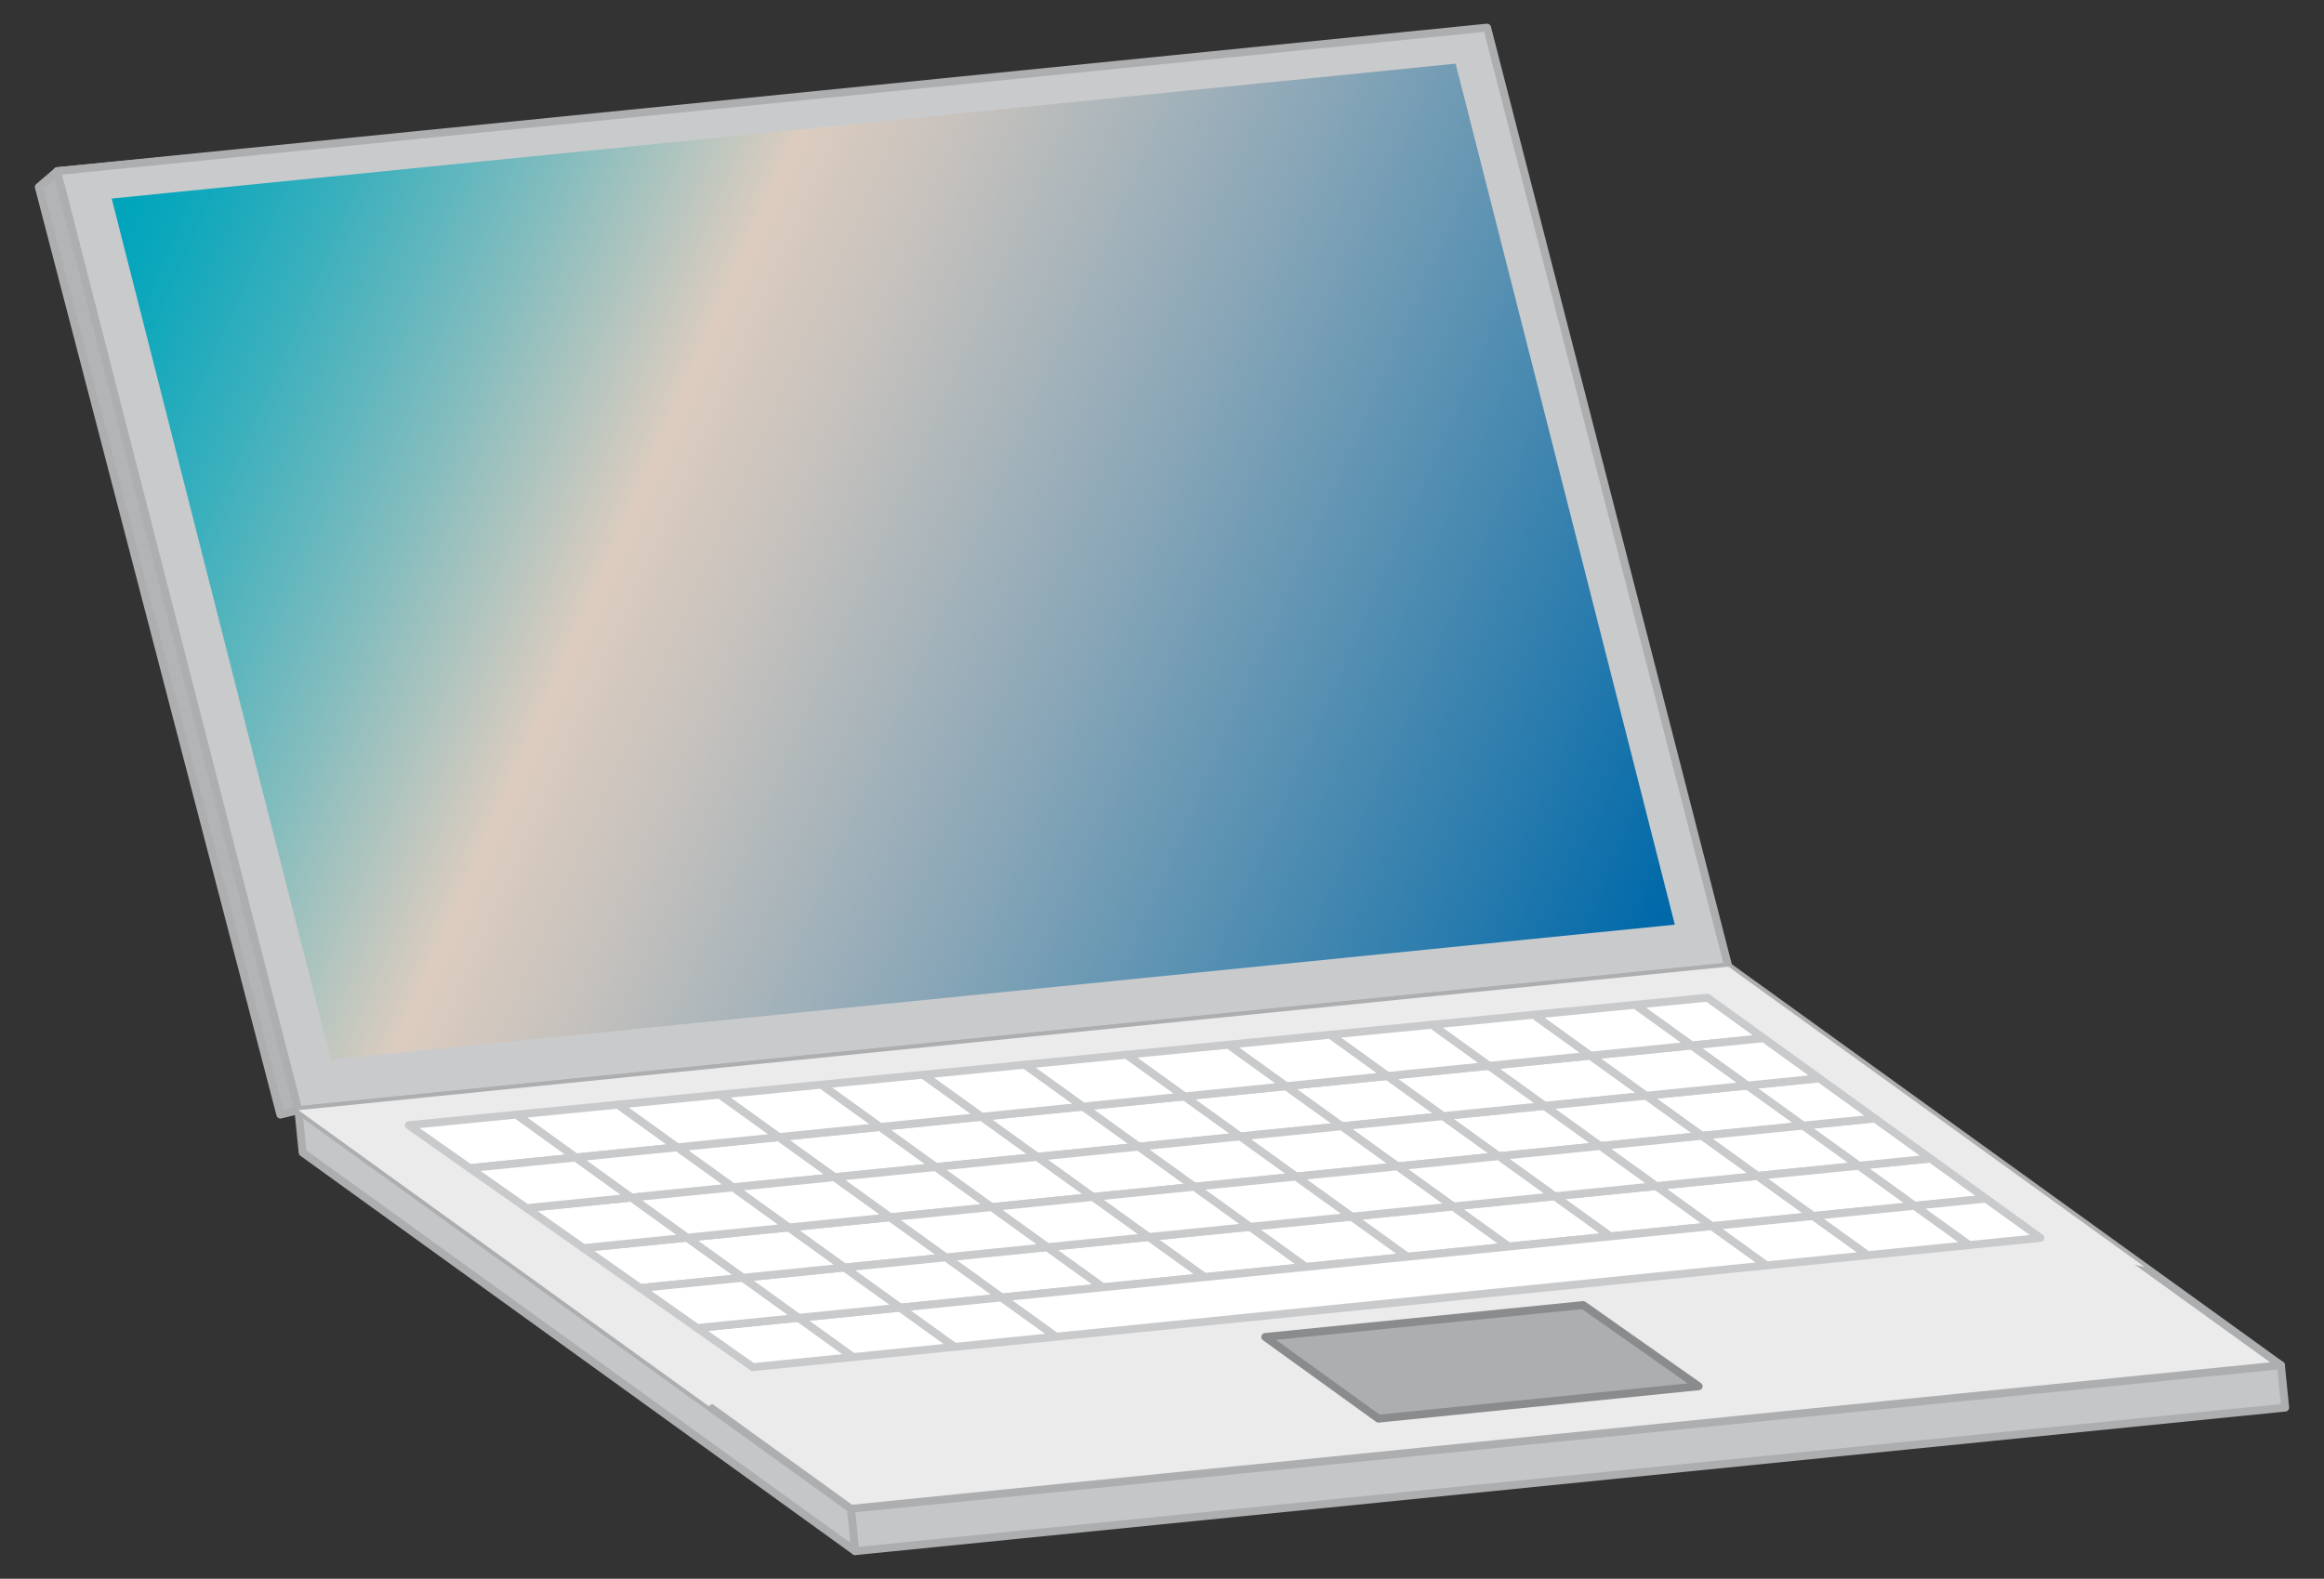<?xml version="1.0" encoding="utf-8"?>
<!-- Generator: Adobe Illustrator 27.5.0, SVG Export Plug-In . SVG Version: 6.00 Build 0)  -->
<svg version="1.1" id="Layer_1" xmlns="http://www.w3.org/2000/svg" xmlns:xlink="http://www.w3.org/1999/xlink" x="0px" y="0px"
	 viewBox="0 0 285.381 193.917" style="enable-background:new 0 0 285.381 193.917;" xml:space="preserve">
<rect x="0" y="0" width="285.381" height="193.917" fill="#333333" stroke="none"/>
<g>
	<g>
		<g>
			<polygon style="fill:#B2B4B6;" points="4.765,22.972 7.046,21.02 177.634,4.606 207.261,119.939 36.704,136.353 34.427,136.908 
							"/>
			<path style="fill:#ACAEB0;" d="M34.427,137.393c-0.217,0-0.414-0.145-0.47-0.363L4.296,23.094
				c-0.047-0.179,0.013-0.37,0.154-0.491l2.281-1.952C6.807,20.586,6.9,20.547,7,20.537L177.587,4.123
				c0.248-0.025,0.457,0.13,0.517,0.362l29.627,115.333c0.035,0.137,0.009,0.283-0.073,0.399c-0.081,0.116-0.209,0.191-0.35,0.204
				L36.75,136.836l-2.21,0.543C34.503,137.389,34.464,137.393,34.427,137.393z M5.312,23.144l29.463,113.18l1.814-0.442
				l170.061-16.372L177.268,5.128L7.245,21.488L5.312,23.144z"/>
		</g>
	</g>
	<g>
		<g>
			<polygon style="fill:#C9CACC;" points="7.013,21.023 182.612,3.393 212.237,118.727 36.636,136.357 			"/>
			<path style="fill:#ACAEB0;" d="M36.636,136.842c-0.221,0-0.414-0.148-0.471-0.364L6.542,21.144
				c-0.035-0.137-0.008-0.283,0.072-0.398c0.082-0.116,0.209-0.191,0.35-0.205L182.564,2.911c0.235-0.02,0.457,0.129,0.518,0.362
				l29.625,115.333c0.035,0.137,0.009,0.283-0.072,0.398c-0.081,0.116-0.208,0.191-0.349,0.205l-175.603,17.63
				C36.667,136.841,36.651,136.842,36.636,136.842z M7.622,21.449l29.379,114.384L211.627,118.3L182.247,3.918L7.622,21.449z"/>
		</g>
	</g>
	<g>
		<linearGradient id="SVGID_1_" gradientUnits="userSpaceOnUse" x1="14.521" y1="27.223" x2="204.641" y2="110.642">
			<stop  offset="0.002" style="stop-color:#00A5BC"/>
			<stop  offset="0.041" style="stop-color:#11A8BC"/>
			<stop  offset="0.117" style="stop-color:#3CB0BD"/>
			<stop  offset="0.223" style="stop-color:#81BCBE"/>
			<stop  offset="0.348" style="stop-color:#DCCCBF"/>
			<stop  offset="0.438" style="stop-color:#C5C1BD"/>
			<stop  offset="0.625" style="stop-color:#88A6B7"/>
			<stop  offset="0.894" style="stop-color:#287BAD"/>
			<stop  offset="1" style="stop-color:#0069A9"/>
		</linearGradient>
		<polygon style="fill:url(#SVGID_1_);" points="13.717,24.387 178.746,7.819 205.663,113.573 40.635,130.142 		"/>
	</g>
	<g>
		<g>
			<g>
				<polygon style="fill:#C4C6C8;" points="280.09,167.662 280.615,172.891 105.013,190.523 100.397,144.559 				"/>
				<path style="fill:#ACAEB0;" d="M105.013,191.008c-0.111,0-0.22-0.038-0.307-0.109c-0.1-0.081-0.163-0.199-0.176-0.327
					l-4.615-45.965c-0.015-0.147,0.038-0.293,0.145-0.396c0.105-0.104,0.262-0.149,0.399-0.134l179.692,23.104
					c0.225,0.029,0.399,0.208,0.421,0.433l0.524,5.229c0.027,0.266-0.167,0.504-0.434,0.531l-175.602,17.633
					C105.045,191.007,105.028,191.008,105.013,191.008z M100.941,145.117l4.505,44.875l174.637-17.536l-0.438-4.362L100.941,145.117
					z"/>
			</g>
		</g>
		<g>
			<g>
				<polygon style="fill:#C4C6C8;" points="36.636,136.36 100.397,144.559 105.013,190.523 37.16,141.561 				"/>
				<path style="fill:#ACAEB0;" d="M105.013,191.008c-0.1,0-0.2-0.031-0.284-0.092l-67.852-48.962
					c-0.111-0.081-0.186-0.206-0.198-0.345l-0.525-5.201c-0.016-0.147,0.037-0.293,0.144-0.396c0.106-0.104,0.26-0.151,0.399-0.134
					l63.763,8.199c0.225,0.029,0.399,0.209,0.421,0.433l4.602,45.831c0.023,0.056,0.035,0.117,0.035,0.182
					c0,0.268-0.217,0.485-0.484,0.485C105.028,191.008,105.021,191.009,105.013,191.008z M37.62,141.295l66.803,48.204l-4.47-44.509
					l-62.774-8.072L37.62,141.295z"/>
			</g>
		</g>
	</g>
	<g>
		<g>
			<polygon style="fill:#EBEBEC;" points="104.491,185.319 280.092,167.688 212.237,118.727 36.636,136.357 			"/>
			<path style="fill:#ACAEB0;" d="M104.491,185.804c-0.101,0-0.2-0.032-0.283-0.092L36.351,136.75
				c-0.162-0.118-0.236-0.324-0.184-0.519c0.053-0.195,0.219-0.336,0.42-0.357l175.603-17.631c0.116-0.01,0.235,0.02,0.332,0.09
				l67.855,48.961c0.163,0.118,0.237,0.325,0.184,0.52c-0.052,0.194-0.219,0.336-0.419,0.356l-175.6,17.631
				C104.524,185.803,104.508,185.804,104.491,185.804z M37.956,136.712l66.67,48.107l174.145-17.485l-66.669-48.105L37.956,136.712z
				"/>
		</g>
	</g>
	<g>
		<path style="fill:#EBEBEC;" d="M92.575,169.579c11.7-6.349,24.25-11.011,37.19-14.115c29.147-6.991,59.939-7.704,89.73-5.695
			c14.751,0.996,29.415,2.644,43.858,5.842l-51.116-36.884l-175.602,17.63l50.377,36.35C88.86,171.64,90.713,170.589,92.575,169.579
			z"/>
	</g>
	<g>
		<g>
			<g>
				<polygon style="fill:#ACAEB0;" points="194.404,160.296 208.589,170.272 169.271,174.251 155.363,164.216 				"/>
				<path style="fill:#898B8D;" d="M169.271,174.735c-0.102,0-0.201-0.032-0.284-0.092l-13.908-10.034
					c-0.163-0.118-0.236-0.325-0.184-0.52c0.052-0.194,0.219-0.336,0.42-0.357l39.04-3.92c0.118-0.009,0.232,0.02,0.328,0.086
					l14.185,9.976c0.165,0.117,0.24,0.324,0.189,0.52c-0.052,0.196-0.219,0.34-0.42,0.36l-39.317,3.979
					C169.304,174.734,169.287,174.735,169.271,174.735z M156.684,164.571l12.723,9.179l37.839-3.829l-12.973-9.123L156.684,164.571z
					"/>
			</g>
		</g>
	</g>
	<g>
		<g>
			<g>
				<polygon style="fill:#FFFFFF;" points="102.464,144.592 95.624,139.67 108.082,138.418 114.923,143.342 				"/>
				<path style="fill:#C9CACC;" d="M102.464,145.078c-0.101,0-0.2-0.032-0.283-0.092l-6.841-4.922
					c-0.163-0.117-0.237-0.324-0.186-0.519c0.054-0.195,0.22-0.337,0.421-0.357l12.458-1.252c0.116-0.01,0.236,0.02,0.332,0.089
					l6.841,4.924c0.164,0.118,0.238,0.324,0.186,0.519c-0.053,0.194-0.22,0.336-0.42,0.357l-12.459,1.251
					C102.497,145.077,102.48,145.078,102.464,145.078z M96.946,140.025l5.652,4.066l11.001-1.104l-5.652-4.068L96.946,140.025z"/>
			</g>
		</g>
		<g>
			<g>
				<polygon style="fill:#FFFFFF;" points="202.136,134.585 214.593,133.335 221.434,138.258 208.977,139.51 				"/>
				<path style="fill:#C9CACC;" d="M208.977,139.996c-0.101,0-0.2-0.032-0.283-0.092l-6.841-4.925
					c-0.164-0.118-0.237-0.324-0.186-0.519c0.053-0.194,0.22-0.336,0.421-0.357l12.456-1.25c0.117-0.012,0.236,0.02,0.332,0.089
					l6.841,4.923c0.164,0.117,0.237,0.324,0.186,0.519c-0.053,0.194-0.22,0.336-0.421,0.357l-12.456,1.253
					C209.009,139.995,208.993,139.996,208.977,139.996z M203.458,134.941l5.653,4.069l10.999-1.105l-5.652-4.067L203.458,134.941z"
					/>
			</g>
		</g>
		<g>
			<g>
				<polygon style="fill:#FFFFFF;" points="189.676,135.836 182.834,130.914 195.293,129.664 202.136,134.585 				"/>
				<path style="fill:#C9CACC;" d="M189.676,136.321c-0.102,0-0.201-0.032-0.283-0.091l-6.842-4.922
					c-0.164-0.118-0.237-0.325-0.186-0.519c0.053-0.195,0.22-0.337,0.421-0.357l12.458-1.25c0.116-0.01,0.236,0.019,0.332,0.089
					l6.843,4.922c0.164,0.118,0.238,0.325,0.186,0.519c-0.053,0.195-0.22,0.337-0.421,0.357l-12.46,1.25
					C189.708,136.32,189.691,136.321,189.676,136.321z M184.157,131.269l5.652,4.066l11.003-1.104l-5.654-4.066L184.157,131.269z"/>
			</g>
		</g>
		<g>
			<g>
				<polygon style="fill:#FFFFFF;" points="195.293,129.664 207.753,128.412 214.593,133.335 202.136,134.585 				"/>
				<path style="fill:#C9CACC;" d="M202.136,135.071c-0.102,0-0.201-0.032-0.283-0.092l-6.843-4.922
					c-0.164-0.117-0.238-0.324-0.186-0.519c0.053-0.195,0.22-0.337,0.42-0.357l12.461-1.251c0.116-0.012,0.235,0.02,0.331,0.089
					l6.84,4.923c0.163,0.118,0.237,0.325,0.186,0.52c-0.054,0.194-0.22,0.336-0.421,0.357l-12.457,1.251
					C202.168,135.07,202.151,135.071,202.136,135.071z M196.616,130.019l5.654,4.066l10.998-1.104l-5.65-4.067L196.616,130.019z"/>
			</g>
		</g>
		<g>
			<g>
				<polygon style="fill:#FFFFFF;" points="114.923,143.342 108.082,138.418 120.54,137.168 127.383,142.092 				"/>
				<path style="fill:#C9CACC;" d="M114.923,143.827c-0.102,0-0.201-0.032-0.283-0.091l-6.841-4.924
					c-0.164-0.118-0.238-0.325-0.185-0.52c0.053-0.194,0.22-0.336,0.42-0.357l12.459-1.25c0.118-0.01,0.235,0.019,0.331,0.089
					l6.843,4.924c0.164,0.117,0.238,0.324,0.187,0.519c-0.054,0.195-0.22,0.337-0.421,0.357l-12.46,1.25
					C114.955,143.826,114.939,143.827,114.923,143.827z M109.405,138.773l5.652,4.068l11.002-1.104l-5.654-4.068L109.405,138.773z"
					/>
			</g>
		</g>
		<g>
			<g>
				<polygon style="fill:#FFFFFF;" points="127.383,142.092 120.54,137.168 132.999,135.917 139.842,140.839 				"/>
				<path style="fill:#C9CACC;" d="M127.383,142.577c-0.101,0-0.2-0.032-0.283-0.091l-6.843-4.924
					c-0.164-0.118-0.237-0.325-0.186-0.519c0.053-0.195,0.22-0.337,0.421-0.357l12.458-1.251c0.117-0.01,0.236,0.019,0.332,0.089
					l6.843,4.923c0.164,0.118,0.237,0.325,0.186,0.519c-0.053,0.195-0.22,0.337-0.421,0.357l-12.458,1.252
					C127.415,142.576,127.399,142.577,127.383,142.577z M121.863,137.522l5.654,4.068l11.001-1.105l-5.654-4.068L121.863,137.522z"
					/>
			</g>
		</g>
		<g>
			<g>
				<polygon style="fill:#FFFFFF;" points="139.842,140.839 132.999,135.917 145.459,134.667 152.3,139.589 				"/>
				<path style="fill:#C9CACC;" d="M139.842,141.324c-0.102,0-0.201-0.032-0.283-0.091l-6.843-4.923
					c-0.164-0.118-0.238-0.324-0.187-0.519c0.054-0.195,0.22-0.337,0.421-0.357l12.46-1.25c0.119-0.011,0.236,0.02,0.332,0.089
					l6.841,4.922c0.164,0.118,0.238,0.325,0.186,0.519c-0.053,0.195-0.22,0.337-0.42,0.357l-12.459,1.251
					C139.874,141.323,139.857,141.324,139.842,141.324z M134.322,136.271l5.654,4.067l11-1.104l-5.652-4.066L134.322,136.271z"/>
			</g>
		</g>
		<g>
			<g>
				<polygon style="fill:#FFFFFF;" points="128.605,153.188 135.448,158.113 122.99,159.363 116.148,154.439 				"/>
				<path style="fill:#C9CACC;" d="M122.99,159.848c-0.102,0-0.201-0.032-0.283-0.091l-6.842-4.924
					c-0.164-0.118-0.237-0.325-0.186-0.519c0.053-0.195,0.22-0.337,0.421-0.357l12.456-1.251c0.117-0.011,0.236,0.02,0.332,0.089
					l6.843,4.925c0.164,0.118,0.237,0.324,0.186,0.519c-0.053,0.195-0.22,0.337-0.421,0.357l-12.458,1.251
					C123.022,159.847,123.006,159.848,122.99,159.848z M117.471,154.794l5.653,4.068l11.001-1.104l-5.654-4.069L117.471,154.794z"/>
			</g>
		</g>
		<g>
			<g>
				<polygon style="fill:#FFFFFF;" points="164.759,138.339 157.915,133.415 170.376,132.165 177.219,137.088 				"/>
				<path style="fill:#C9CACC;" d="M164.759,138.824c-0.102,0-0.201-0.032-0.283-0.091l-6.844-4.923
					c-0.163-0.117-0.237-0.324-0.186-0.519c0.054-0.194,0.22-0.337,0.421-0.357l12.46-1.251c0.117-0.01,0.236,0.02,0.332,0.089
					l6.843,4.923c0.164,0.117,0.238,0.324,0.186,0.519c-0.053,0.194-0.22,0.336-0.42,0.357l-12.461,1.251
					C164.791,138.823,164.774,138.824,164.759,138.824z M159.239,133.77l5.653,4.067l11.003-1.104l-5.654-4.067L159.239,133.77z"/>
			</g>
		</g>
		<g>
			<g>
				<polygon style="fill:#FFFFFF;" points="208.977,139.51 221.434,138.258 228.276,143.182 215.816,144.433 				"/>
				<path style="fill:#C9CACC;" d="M215.816,144.919c-0.101,0-0.201-0.032-0.283-0.091l-6.84-4.923
					c-0.163-0.118-0.237-0.324-0.186-0.519c0.054-0.194,0.22-0.336,0.421-0.357l12.456-1.252c0.117-0.012,0.236,0.02,0.332,0.089
					l6.843,4.924c0.164,0.117,0.238,0.324,0.186,0.519c-0.053,0.194-0.22,0.337-0.42,0.357l-12.461,1.251
					C215.849,144.917,215.832,144.919,215.816,144.919z M210.299,139.865l5.651,4.067l11.003-1.105l-5.654-4.068L210.299,139.865z"
					/>
			</g>
		</g>
		<g>
			<g>
				<polygon style="fill:#FFFFFF;" points="153.524,150.686 160.365,155.611 147.904,156.861 141.066,151.938 				"/>
				<path style="fill:#C9CACC;" d="M147.904,157.347c-0.101,0-0.2-0.032-0.283-0.092l-6.839-4.923
					c-0.164-0.118-0.237-0.324-0.185-0.519c0.053-0.195,0.22-0.337,0.421-0.357l12.458-1.253c0.116-0.01,0.236,0.02,0.332,0.089
					l6.841,4.925c0.164,0.118,0.237,0.325,0.186,0.52c-0.053,0.194-0.22,0.337-0.421,0.357l-12.46,1.251
					C147.936,157.346,147.921,157.347,147.904,157.347z M142.388,152.293l5.651,4.067l11.004-1.104l-5.653-4.069L142.388,152.293z"
					/>
			</g>
		</g>
		<g>
			<g>
				<polygon style="fill:#FFFFFF;" points="165.982,149.436 172.825,154.361 160.365,155.611 153.524,150.686 				"/>
				<path style="fill:#C9CACC;" d="M160.365,156.096c-0.102,0-0.201-0.032-0.283-0.091l-6.841-4.925
					c-0.164-0.118-0.238-0.325-0.186-0.52c0.054-0.194,0.22-0.336,0.421-0.357l12.459-1.25c0.115-0.01,0.235,0.02,0.331,0.089
					l6.843,4.925c0.164,0.118,0.238,0.324,0.186,0.519c-0.053,0.194-0.22,0.337-0.42,0.357l-12.461,1.251
					C160.398,156.095,160.381,156.096,160.365,156.096z M154.847,151.041l5.653,4.069l11.002-1.104l-5.654-4.069L154.847,151.041z"
					/>
			</g>
		</g>
		<g>
			<g>
				<polygon style="fill:#FFFFFF;" points="141.066,151.938 147.904,156.861 135.448,158.113 128.605,153.188 				"/>
				<path style="fill:#C9CACC;" d="M135.448,158.598c-0.102,0-0.201-0.032-0.283-0.091l-6.843-4.925
					c-0.164-0.118-0.238-0.324-0.186-0.519c0.053-0.195,0.22-0.337,0.42-0.357l12.461-1.249c0.117-0.012,0.235,0.019,0.331,0.089
					l6.84,4.923c0.163,0.118,0.237,0.325,0.185,0.519c-0.054,0.195-0.22,0.337-0.421,0.357l-12.457,1.251
					C135.48,158.597,135.464,158.598,135.448,158.598z M129.929,153.543l5.654,4.069l10.999-1.105l-5.651-4.067L129.929,153.543z"/>
			</g>
		</g>
		<g>
			<g>
				<polygon style="fill:#FFFFFF;" points="178.438,148.186 185.282,153.108 172.825,154.361 165.982,149.436 				"/>
				<path style="fill:#C9CACC;" d="M172.825,154.846c-0.101,0-0.2-0.032-0.283-0.091l-6.843-4.925
					c-0.164-0.118-0.238-0.325-0.185-0.519c0.053-0.195,0.22-0.337,0.421-0.357l12.456-1.25c0.117-0.011,0.236,0.02,0.332,0.089
					l6.843,4.923c0.164,0.118,0.237,0.324,0.185,0.519c-0.053,0.195-0.22,0.337-0.421,0.357l-12.456,1.252
					C172.857,154.845,172.842,154.846,172.825,154.846z M167.306,149.79l5.654,4.069l10.999-1.106l-5.654-4.067L167.306,149.79z"/>
			</g>
		</g>
		<g>
			<g>
				<polygon style="fill:#FFFFFF;" points="215.816,144.433 222.659,149.357 210.201,150.607 203.359,145.683 				"/>
				<path style="fill:#C9CACC;" d="M210.201,151.093c-0.102,0-0.201-0.032-0.283-0.092l-6.842-4.925
					c-0.164-0.118-0.237-0.324-0.186-0.519c0.053-0.194,0.22-0.337,0.421-0.357l12.456-1.249c0.117-0.01,0.236,0.02,0.332,0.089
					l6.843,4.924c0.164,0.117,0.238,0.324,0.186,0.519c-0.053,0.194-0.22,0.337-0.421,0.357l-12.458,1.25
					C210.233,151.092,210.217,151.093,210.201,151.093z M204.683,146.038l5.652,4.069l11.001-1.104l-5.654-4.068L204.683,146.038z"
					/>
			</g>
		</g>
		<g>
			<g>
				<polygon style="fill:#FFFFFF;" points="228.276,143.182 235.117,148.105 222.659,149.357 215.816,144.433 				"/>
				<path style="fill:#C9CACC;" d="M222.659,149.842c-0.102,0-0.201-0.032-0.283-0.091l-6.843-4.924
					c-0.164-0.118-0.238-0.325-0.185-0.52c0.053-0.194,0.22-0.336,0.42-0.357l12.461-1.251c0.117-0.009,0.235,0.02,0.331,0.089
					l6.841,4.923c0.164,0.117,0.238,0.324,0.187,0.519c-0.054,0.195-0.22,0.337-0.421,0.357l-12.459,1.253
					C222.691,149.841,222.676,149.842,222.659,149.842z M217.14,144.788l5.654,4.068l11-1.105l-5.652-4.067L217.14,144.788z"/>
			</g>
		</g>
		<g>
			<g>
				<polygon style="fill:#FFFFFF;" points="203.359,145.683 210.201,150.607 197.74,151.858 190.899,146.935 				"/>
				<path style="fill:#C9CACC;" d="M197.74,152.343c-0.102,0-0.2-0.031-0.283-0.091l-6.841-4.923
					c-0.164-0.117-0.238-0.324-0.185-0.519c0.053-0.195,0.22-0.337,0.42-0.357l12.461-1.253c0.115-0.013,0.235,0.02,0.331,0.089
					l6.842,4.925c0.163,0.118,0.237,0.325,0.185,0.519c-0.054,0.195-0.22,0.337-0.421,0.357l-12.46,1.25
					C197.772,152.342,197.757,152.343,197.74,152.343z M192.223,147.29l5.652,4.067l11.003-1.104l-5.652-4.069L192.223,147.29z"/>
			</g>
		</g>
		<g>
			<g>
				<polygon style="fill:#FFFFFF;" points="190.899,146.935 197.74,151.858 185.282,153.108 178.438,148.186 				"/>
				<path style="fill:#C9CACC;" d="M185.282,153.593c-0.101,0-0.201-0.032-0.283-0.091l-6.844-4.923
					c-0.163-0.118-0.237-0.325-0.186-0.519c0.054-0.195,0.22-0.337,0.421-0.357l12.46-1.25c0.119-0.011,0.236,0.02,0.332,0.089
					l6.841,4.923c0.164,0.118,0.238,0.325,0.186,0.519c-0.053,0.195-0.22,0.337-0.42,0.357l-12.459,1.25
					C185.314,153.592,185.298,153.593,185.282,153.593z M179.763,148.54l5.653,4.067l11.001-1.104l-5.652-4.067L179.763,148.54z"/>
			</g>
		</g>
		<g>
			<g>
				<polygon style="fill:#FFFFFF;" points="152.3,139.589 145.459,134.667 157.915,133.415 164.759,138.339 				"/>
				<path style="fill:#C9CACC;" d="M152.3,140.074c-0.101,0-0.2-0.032-0.283-0.092l-6.841-4.922
					c-0.164-0.117-0.238-0.324-0.186-0.519c0.053-0.195,0.22-0.337,0.42-0.357l12.457-1.251c0.115-0.01,0.236,0.02,0.331,0.089
					l6.844,4.923c0.164,0.118,0.237,0.325,0.186,0.52c-0.053,0.194-0.22,0.336-0.421,0.357l-12.458,1.25
					C152.332,140.073,152.316,140.074,152.3,140.074z M146.782,135.022l5.652,4.066l11.001-1.104l-5.654-4.067L146.782,135.022z"/>
			</g>
		</g>
		<g>
			<g>
				<polygon style="fill:#FFFFFF;" points="171.6,143.262 164.759,138.339 177.219,137.088 184.059,142.011 				"/>
				<path style="fill:#C9CACC;" d="M171.6,143.747c-0.102,0-0.201-0.032-0.283-0.091l-6.841-4.923
					c-0.164-0.118-0.238-0.325-0.186-0.519c0.053-0.194,0.22-0.336,0.42-0.357l12.461-1.251c0.117-0.01,0.235,0.02,0.331,0.089
					l6.84,4.923c0.163,0.118,0.237,0.324,0.186,0.519c-0.054,0.195-0.22,0.337-0.421,0.357l-12.458,1.251
					C171.632,143.746,171.616,143.747,171.6,143.747z M166.082,138.693l5.652,4.067l11-1.104l-5.65-4.067L166.082,138.693z"/>
			</g>
		</g>
		<g>
			<g>
				<polygon style="fill:#FFFFFF;" points="184.059,142.011 177.219,137.088 189.676,135.836 196.517,140.761 				"/>
				<path style="fill:#C9CACC;" d="M184.059,142.496c-0.102,0-0.201-0.032-0.284-0.091l-6.839-4.923
					c-0.164-0.118-0.237-0.325-0.186-0.519c0.053-0.195,0.22-0.337,0.421-0.357l12.456-1.252c0.115-0.012,0.236,0.02,0.332,0.089
					l6.841,4.925c0.164,0.118,0.237,0.324,0.186,0.519c-0.053,0.195-0.22,0.337-0.421,0.357l-12.458,1.25
					C184.09,142.495,184.074,142.496,184.059,142.496z M178.541,137.442l5.651,4.068l11.002-1.104l-5.653-4.069L178.541,137.442z"/>
			</g>
		</g>
		<g>
			<g>
				<polygon style="fill:#FFFFFF;" points="189.676,135.836 202.136,134.585 208.977,139.51 196.517,140.761 				"/>
				<path style="fill:#C9CACC;" d="M196.517,141.246c-0.102,0-0.201-0.032-0.283-0.091l-6.841-4.925
					c-0.164-0.118-0.238-0.324-0.186-0.519c0.054-0.195,0.221-0.337,0.421-0.357l12.461-1.251c0.116-0.012,0.235,0.02,0.331,0.089
					l6.841,4.925c0.164,0.118,0.238,0.325,0.186,0.519c-0.053,0.195-0.22,0.337-0.42,0.357l-12.461,1.251
					C196.549,141.245,196.532,141.246,196.517,141.246z M190.998,136.191l5.653,4.069l11.003-1.104l-5.653-4.069L190.998,136.191z"
					/>
			</g>
		</g>
		<g>
			<g>
				<polygon style="fill:#FFFFFF;" points="208.977,139.51 215.816,144.433 203.359,145.683 196.517,140.761 				"/>
				<path style="fill:#C9CACC;" d="M203.359,146.168c-0.102,0-0.2-0.032-0.283-0.092l-6.843-4.922
					c-0.164-0.117-0.238-0.324-0.186-0.519c0.053-0.195,0.22-0.337,0.42-0.357l12.461-1.25c0.115-0.01,0.235,0.02,0.331,0.089
					l6.84,4.923c0.164,0.118,0.237,0.325,0.186,0.52c-0.053,0.194-0.22,0.336-0.421,0.357l-12.456,1.249
					C203.392,146.167,203.376,146.168,203.359,146.168z M197.84,141.116l5.654,4.066l10.999-1.103l-5.65-4.067L197.84,141.116z"/>
			</g>
		</g>
		<g>
			<g>
				<polygon style="fill:#FFFFFF;" points="159.142,144.514 152.3,139.589 164.759,138.339 171.6,143.262 				"/>
				<path style="fill:#C9CACC;" d="M159.142,144.999c-0.102,0-0.201-0.032-0.283-0.092l-6.842-4.925
					c-0.164-0.118-0.237-0.324-0.186-0.519c0.053-0.194,0.22-0.336,0.421-0.357l12.458-1.251c0.117-0.01,0.236,0.02,0.332,0.089
					l6.841,4.923c0.164,0.117,0.238,0.324,0.186,0.519c-0.053,0.194-0.22,0.337-0.42,0.357l-12.459,1.252
					C159.174,144.998,159.157,144.999,159.142,144.999z M153.622,139.944l5.653,4.069l11.001-1.105l-5.652-4.067L153.622,139.944z"
					/>
			</g>
		</g>
		<g>
			<g>
				<polygon style="fill:#FFFFFF;" points="109.308,149.517 102.464,144.592 114.923,143.342 121.764,148.266 				"/>
				<path style="fill:#C9CACC;" d="M109.308,150.001c-0.102,0-0.201-0.032-0.283-0.091l-6.844-4.924
					c-0.163-0.117-0.237-0.324-0.186-0.519c0.054-0.194,0.221-0.336,0.421-0.357l12.459-1.25c0.117-0.011,0.235,0.02,0.331,0.089
					l6.841,4.924c0.164,0.118,0.238,0.324,0.187,0.519c-0.054,0.194-0.221,0.336-0.421,0.357l-12.457,1.25
					C109.34,150.001,109.323,150.001,109.308,150.001z M103.788,144.947l5.654,4.068l10.998-1.104l-5.652-4.068L103.788,144.947z"/>
			</g>
		</g>
		<g>
			<g>
				<polygon style="fill:#FFFFFF;" points="121.764,148.266 114.923,143.342 127.383,142.092 134.225,147.015 				"/>
				<path style="fill:#C9CACC;" d="M121.764,148.751c-0.101,0-0.2-0.032-0.283-0.091l-6.841-4.924
					c-0.164-0.118-0.237-0.325-0.186-0.519c0.053-0.195,0.22-0.337,0.421-0.357l12.46-1.251c0.115-0.011,0.235,0.02,0.331,0.089
					l6.842,4.923c0.164,0.117,0.237,0.324,0.186,0.519c-0.053,0.195-0.22,0.337-0.421,0.357l-12.46,1.251
					C121.796,148.75,121.78,148.751,121.764,148.751z M116.246,143.697l5.652,4.068l11.003-1.105l-5.652-4.067L116.246,143.697z"/>
			</g>
		</g>
		<g>
			<g>
				<polygon style="fill:#FFFFFF;" points="134.225,147.015 127.383,142.092 139.842,140.839 146.683,145.764 				"/>
				<path style="fill:#C9CACC;" d="M134.225,147.499c-0.102,0-0.201-0.032-0.283-0.091l-6.842-4.923
					c-0.163-0.118-0.237-0.325-0.186-0.519c0.054-0.195,0.22-0.337,0.421-0.357l12.458-1.252c0.119-0.01,0.236,0.02,0.332,0.089
					l6.841,4.925c0.164,0.118,0.238,0.325,0.186,0.519c-0.053,0.195-0.22,0.337-0.42,0.357l-12.459,1.25
					C134.257,147.499,134.24,147.499,134.225,147.499z M128.707,142.446l5.651,4.068l11.002-1.104l-5.653-4.069L128.707,142.446z"/>
			</g>
		</g>
		<g>
			<g>
				<polygon style="fill:#FFFFFF;" points="146.683,145.764 139.842,140.839 152.3,139.589 159.142,144.514 				"/>
				<path style="fill:#C9CACC;" d="M146.683,146.249c-0.102,0-0.2-0.032-0.283-0.091l-6.841-4.925
					c-0.164-0.118-0.238-0.324-0.186-0.519c0.053-0.195,0.22-0.337,0.42-0.357l12.459-1.25c0.117-0.009,0.235,0.019,0.331,0.089
					l6.842,4.925c0.163,0.118,0.237,0.325,0.186,0.519c-0.054,0.195-0.22,0.337-0.421,0.357l-12.458,1.251
					C146.715,146.249,146.699,146.249,146.683,146.249z M141.164,141.194l5.653,4.069l11.002-1.104l-5.653-4.069L141.164,141.194z"
					/>
			</g>
		</g>
		<g>
			<g>
				<polygon style="fill:#FFFFFF;" points="196.517,140.761 203.359,145.683 190.899,146.935 184.059,142.011 				"/>
				<path style="fill:#C9CACC;" d="M190.899,147.42c-0.102,0-0.201-0.032-0.283-0.091l-6.842-4.924
					c-0.163-0.118-0.237-0.324-0.186-0.519c0.054-0.195,0.22-0.337,0.421-0.357l12.458-1.25c0.119-0.011,0.236,0.019,0.332,0.089
					l6.843,4.922c0.164,0.118,0.238,0.325,0.186,0.519c-0.052,0.195-0.22,0.337-0.42,0.357l-12.461,1.252
					C190.932,147.419,190.915,147.42,190.899,147.42z M185.382,142.366l5.652,4.068l11.002-1.106l-5.654-4.067L185.382,142.366z"/>
			</g>
		</g>
		<g>
			<g>
				<polygon style="fill:#FFFFFF;" points="116.148,154.439 103.688,155.691 96.849,150.767 109.308,149.517 				"/>
				<path style="fill:#C9CACC;" d="M103.688,156.176c-0.102,0-0.201-0.032-0.283-0.091l-6.84-4.924
					c-0.164-0.118-0.237-0.324-0.186-0.519c0.053-0.194,0.221-0.336,0.421-0.357l12.458-1.251c0.116-0.011,0.236,0.02,0.332,0.089
					l6.841,4.923c0.164,0.117,0.238,0.324,0.185,0.519c-0.053,0.194-0.22,0.336-0.42,0.357l-12.46,1.251
					C103.721,156.175,103.704,156.176,103.688,156.176z M98.171,151.122l5.652,4.068l11.002-1.105l-5.652-4.067L98.171,151.122z"/>
			</g>
		</g>
		<g>
			<g>
				<polygon style="fill:#FFFFFF;" points="90.008,145.843 83.165,140.92 95.624,139.67 102.464,144.592 				"/>
				<path style="fill:#C9CACC;" d="M90.008,146.328c-0.101,0-0.2-0.031-0.283-0.091l-6.843-4.923
					c-0.164-0.117-0.238-0.324-0.186-0.519c0.053-0.195,0.219-0.337,0.42-0.357l12.459-1.249c0.115-0.012,0.236,0.02,0.332,0.089
					l6.84,4.922c0.164,0.118,0.238,0.325,0.186,0.519c-0.053,0.195-0.219,0.337-0.42,0.357l-12.457,1.251
					C90.04,146.327,90.024,146.328,90.008,146.328z M84.488,141.275l5.654,4.067l10.999-1.104l-5.652-4.066L84.488,141.275z"/>
			</g>
		</g>
		<g>
			<g>
				<polygon style="fill:#FFFFFF;" points="134.225,147.015 141.066,151.938 128.605,153.188 121.764,148.266 				"/>
				<path style="fill:#C9CACC;" d="M128.605,153.673c-0.102,0-0.201-0.032-0.283-0.091l-6.842-4.922
					c-0.163-0.118-0.237-0.325-0.186-0.519c0.054-0.195,0.22-0.337,0.421-0.357l12.46-1.251c0.119-0.011,0.236,0.02,0.332,0.089
					l6.841,4.924c0.164,0.118,0.238,0.324,0.185,0.519c-0.053,0.195-0.22,0.337-0.42,0.357l-12.461,1.249
					C128.638,153.672,128.621,153.673,128.605,153.673z M123.087,148.621l5.652,4.066l11.003-1.103l-5.652-4.068L123.087,148.621z"
					/>
			</g>
		</g>
		<g>
			<g>
				<polygon style="fill:#FFFFFF;" points="109.308,149.517 96.849,150.767 90.008,145.843 102.464,144.592 				"/>
				<path style="fill:#C9CACC;" d="M96.849,151.252c-0.102,0-0.2-0.032-0.283-0.092l-6.841-4.924
					c-0.163-0.118-0.237-0.324-0.186-0.519c0.054-0.195,0.22-0.337,0.421-0.357l12.456-1.251c0.116-0.01,0.235,0.02,0.331,0.089
					l6.844,4.924c0.164,0.118,0.237,0.325,0.186,0.52c-0.053,0.194-0.22,0.336-0.421,0.357l-12.458,1.251
					C96.882,151.251,96.865,151.252,96.849,151.252z M91.331,146.198l5.652,4.068l11.001-1.104l-5.654-4.068L91.331,146.198z"/>
			</g>
		</g>
		<g>
			<g>
				<polygon style="fill:#FFFFFF;" points="121.764,148.266 128.605,153.188 116.148,154.439 109.308,149.517 				"/>
				<path style="fill:#C9CACC;" d="M116.148,154.924c-0.102,0-0.2-0.032-0.283-0.091l-6.841-4.923
					c-0.164-0.118-0.238-0.325-0.186-0.52c0.053-0.194,0.22-0.336,0.42-0.357l12.457-1.25c0.117-0.012,0.235,0.02,0.331,0.089
					l6.842,4.922c0.164,0.117,0.237,0.324,0.185,0.519c-0.053,0.195-0.22,0.337-0.421,0.357l-12.456,1.252
					C116.181,154.923,116.165,154.924,116.148,154.924z M110.631,149.871l5.652,4.067l10.999-1.105l-5.652-4.066L110.631,149.871z"
					/>
			</g>
		</g>
		<g>
			<g>
				<polygon style="fill:#FFFFFF;" points="184.059,142.011 190.899,146.935 178.438,148.186 171.6,143.262 				"/>
				<path style="fill:#C9CACC;" d="M178.438,148.67c-0.101,0-0.2-0.032-0.283-0.091l-6.839-4.924
					c-0.164-0.118-0.237-0.325-0.186-0.519c0.053-0.195,0.22-0.337,0.421-0.357l12.458-1.25c0.115-0.01,0.236,0.02,0.332,0.089
					l6.841,4.924c0.164,0.118,0.237,0.324,0.186,0.519c-0.053,0.195-0.22,0.337-0.421,0.357l-12.46,1.251
					C178.471,148.669,178.455,148.67,178.438,148.67z M172.922,143.616l5.651,4.068l11.003-1.104l-5.652-4.068L172.922,143.616z"/>
			</g>
		</g>
		<g>
			<g>
				<polygon style="fill:#FFFFFF;" points="146.683,145.764 153.524,150.686 141.066,151.938 134.225,147.015 				"/>
				<path style="fill:#C9CACC;" d="M141.066,152.423c-0.102,0-0.201-0.032-0.283-0.091l-6.841-4.924
					c-0.164-0.118-0.238-0.324-0.186-0.519c0.053-0.195,0.22-0.337,0.42-0.357l12.459-1.25c0.117-0.012,0.235,0.02,0.331,0.089
					l6.842,4.922c0.163,0.118,0.237,0.325,0.186,0.519c-0.054,0.195-0.22,0.337-0.421,0.357l-12.458,1.252
					C141.098,152.422,141.082,152.423,141.066,152.423z M135.548,147.37l5.652,4.068l11-1.105l-5.652-4.067L135.548,147.37z"/>
			</g>
		</g>
		<g>
			<g>
				<polygon style="fill:#FFFFFF;" points="171.6,143.262 178.438,148.186 165.982,149.436 159.142,144.514 				"/>
				<path style="fill:#C9CACC;" d="M165.982,149.921c-0.102,0-0.201-0.032-0.283-0.091l-6.841-4.922
					c-0.164-0.117-0.238-0.324-0.186-0.519c0.054-0.194,0.221-0.336,0.421-0.357l12.459-1.253c0.115-0.01,0.235,0.02,0.331,0.089
					l6.84,4.924c0.163,0.118,0.237,0.324,0.185,0.519c-0.054,0.195-0.22,0.337-0.421,0.357l-12.457,1.251
					C166.015,149.92,165.998,149.921,165.982,149.921z M160.465,144.868l5.652,4.066l10.999-1.104l-5.651-4.068L160.465,144.868z"/>
			</g>
		</g>
		<g>
			<g>
				<polygon style="fill:#FFFFFF;" points="159.142,144.514 165.982,149.436 153.524,150.686 146.683,145.764 				"/>
				<path style="fill:#C9CACC;" d="M153.524,151.171c-0.102,0-0.201-0.032-0.283-0.091l-6.842-4.922
					c-0.164-0.117-0.237-0.324-0.186-0.519c0.053-0.195,0.22-0.337,0.421-0.357l12.458-1.251c0.116-0.011,0.236,0.02,0.332,0.089
					l6.841,4.922c0.164,0.117,0.237,0.324,0.186,0.519c-0.053,0.194-0.22,0.337-0.421,0.357l-12.458,1.25
					C153.557,151.17,153.54,151.171,153.524,151.171z M148.006,146.119l5.652,4.066l11.001-1.104l-5.652-4.066L148.006,146.119z"/>
			</g>
		</g>
		<g>
			<g>
				<polygon style="fill:#FFFFFF;" points="177.219,137.088 170.376,132.165 182.834,130.914 189.676,135.836 				"/>
				<path style="fill:#C9CACC;" d="M177.219,137.573c-0.102,0-0.201-0.032-0.283-0.091l-6.843-4.923
					c-0.164-0.118-0.238-0.325-0.186-0.519c0.053-0.195,0.22-0.337,0.42-0.358l12.459-1.251c0.116-0.009,0.235,0.02,0.331,0.089
					l6.842,4.922c0.163,0.118,0.237,0.324,0.186,0.519c-0.054,0.195-0.22,0.337-0.421,0.357l-12.456,1.252
					C177.251,137.572,177.235,137.573,177.219,137.573z M171.699,132.52l5.654,4.067l10.999-1.105l-5.652-4.066L171.699,132.52z"/>
			</g>
		</g>
		<g>
			<g>
				<polygon style="fill:#FFFFFF;" points="222.659,149.357 229.354,154.175 216.896,155.427 210.201,150.607 				"/>
				<path style="fill:#C9CACC;" d="M216.896,155.912c-0.102,0-0.201-0.032-0.283-0.091l-6.695-4.82
					c-0.164-0.118-0.238-0.324-0.187-0.519c0.054-0.194,0.22-0.337,0.421-0.357l12.459-1.251c0.117-0.011,0.235,0.02,0.331,0.089
					l6.695,4.817c0.164,0.118,0.237,0.325,0.186,0.52c-0.053,0.194-0.22,0.336-0.421,0.357l-12.458,1.253
					C216.929,155.911,216.912,155.912,216.896,155.912z M211.523,150.962l5.507,3.964l11.001-1.105l-5.507-3.962L211.523,150.962z"
					/>
			</g>
		</g>
		<g>
			<g>
				<polygon style="fill:#FFFFFF;" points="228.276,143.182 237.05,142.3 243.876,147.226 235.117,148.105 				"/>
				<path style="fill:#C9CACC;" d="M235.117,148.59c-0.101,0-0.2-0.032-0.283-0.091l-6.841-4.923
					c-0.164-0.118-0.237-0.325-0.186-0.519c0.053-0.195,0.22-0.337,0.421-0.357l8.773-0.882c0.115-0.012,0.235,0.02,0.332,0.09
					l6.826,4.926c0.163,0.118,0.237,0.324,0.184,0.519c-0.052,0.194-0.219,0.336-0.419,0.356l-8.759,0.879
					C235.149,148.589,235.134,148.59,235.117,148.59z M229.6,143.536l5.652,4.068l7.304-0.733l-5.64-4.07L229.6,143.536z"/>
			</g>
		</g>
		<g>
			<g>
				<polygon style="fill:#FFFFFF;" points="221.434,138.258 230.224,137.376 237.05,142.3 228.276,143.182 				"/>
				<path style="fill:#C9CACC;" d="M228.276,143.667c-0.102,0-0.201-0.032-0.283-0.091l-6.843-4.924
					c-0.164-0.118-0.238-0.325-0.185-0.519c0.053-0.195,0.22-0.337,0.42-0.357l8.791-0.882c0.114-0.011,0.236,0.02,0.332,0.089
					l6.826,4.924c0.163,0.117,0.237,0.324,0.184,0.519c-0.052,0.194-0.219,0.336-0.419,0.356l-8.774,0.882
					C228.309,143.666,228.293,143.667,228.276,143.667z M222.757,138.613l5.654,4.068l7.318-0.735l-5.64-4.068L222.757,138.613z"/>
			</g>
		</g>
		<g>
			<g>
				<polygon style="fill:#FFFFFF;" points="235.117,148.105 241.814,152.926 229.354,154.175 222.659,149.357 				"/>
				<path style="fill:#C9CACC;" d="M229.354,154.66c-0.102,0-0.201-0.032-0.283-0.091l-6.695-4.818
					c-0.164-0.118-0.237-0.325-0.186-0.519c0.053-0.195,0.22-0.337,0.421-0.357l12.458-1.252c0.116-0.01,0.236,0.019,0.331,0.089
					l6.697,4.821c0.164,0.118,0.238,0.324,0.186,0.519c-0.054,0.194-0.221,0.336-0.421,0.357l-12.461,1.249
					C229.387,154.659,229.37,154.66,229.354,154.66z M223.982,149.711l5.507,3.962l11.002-1.103l-5.508-3.965L223.982,149.711z"/>
			</g>
		</g>
		<g>
			<g>
				<polygon style="fill:#FFFFFF;" points="243.876,147.226 250.558,152.047 241.814,152.926 235.117,148.105 				"/>
				<path style="fill:#C9CACC;" d="M241.814,153.411c-0.101,0-0.2-0.032-0.283-0.091l-6.697-4.821
					c-0.163-0.118-0.237-0.324-0.186-0.519c0.054-0.195,0.22-0.337,0.421-0.357l8.759-0.879c0.116-0.011,0.235,0.02,0.332,0.09
					l6.682,4.821c0.163,0.118,0.237,0.325,0.185,0.519c-0.053,0.195-0.219,0.336-0.42,0.357l-8.743,0.878
					C241.847,153.41,241.831,153.411,241.814,153.411z M236.441,148.46l5.508,3.965l7.288-0.731l-5.496-3.966L236.441,148.46z"/>
			</g>
		</g>
		<g>
			<g>
				<polygon style="fill:#FFFFFF;" points="116.148,154.439 122.99,159.363 110.531,160.615 103.688,155.691 				"/>
				<path style="fill:#C9CACC;" d="M110.531,161.1c-0.102,0-0.201-0.032-0.283-0.091l-6.843-4.924
					c-0.164-0.118-0.238-0.325-0.186-0.52c0.053-0.194,0.219-0.337,0.42-0.357l12.461-1.251c0.115-0.011,0.235,0.02,0.331,0.089
					l6.842,4.924c0.163,0.118,0.237,0.324,0.186,0.519c-0.054,0.195-0.22,0.337-0.421,0.357l-12.458,1.251
					C110.563,161.099,110.548,161.1,110.531,161.1z M105.012,156.045l5.654,4.068l11-1.105l-5.652-4.068L105.012,156.045z"/>
			</g>
		</g>
		<g>
			<g>
				<polygon style="fill:#FFFFFF;" points="104.769,166.685 92.444,167.922 85.61,163.116 98.071,161.865 				"/>
				<path style="fill:#C9CACC;" d="M92.444,168.407c-0.1,0-0.197-0.031-0.279-0.088l-6.834-4.806
					c-0.164-0.117-0.24-0.324-0.189-0.52s0.219-0.339,0.421-0.359l12.46-1.252c0.117-0.009,0.236,0.02,0.332,0.089l6.697,4.82
					c0.164,0.118,0.237,0.324,0.186,0.519c-0.053,0.195-0.221,0.337-0.421,0.357l-12.323,1.237
					C92.477,168.406,92.46,168.407,92.444,168.407z M86.955,163.469l5.621,3.952l10.868-1.091l-5.508-3.964L86.955,163.469z"/>
			</g>
		</g>
		<g>
			<g>
				<polygon style="fill:#FFFFFF;" points="91.231,156.942 78.63,158.206 71.647,153.297 84.389,152.018 				"/>
				<path style="fill:#C9CACC;" d="M78.63,158.691c-0.1,0-0.197-0.031-0.279-0.088l-6.98-4.909c-0.166-0.117-0.243-0.324-0.191-0.52
					c0.052-0.196,0.219-0.339,0.421-0.359l12.741-1.279c0.115-0.012,0.235,0.019,0.331,0.089l6.843,4.924
					c0.164,0.118,0.238,0.325,0.185,0.519c-0.053,0.195-0.219,0.337-0.42,0.357l-12.603,1.264
					C78.661,158.689,78.646,158.691,78.63,158.691z M72.992,153.649l5.769,4.056l11.147-1.118l-5.653-4.068L72.992,153.649z"/>
			</g>
		</g>
		<g>
			<g>
				<polygon style="fill:#FFFFFF;" points="98.071,161.865 85.61,163.116 78.63,158.206 91.231,156.942 				"/>
				<path style="fill:#C9CACC;" d="M85.61,163.601c-0.1,0-0.197-0.031-0.279-0.088l-6.98-4.911c-0.166-0.117-0.242-0.324-0.189-0.52
					c0.051-0.196,0.219-0.339,0.42-0.359l12.603-1.264c0.116-0.01,0.235,0.02,0.331,0.089l6.84,4.923
					c0.164,0.118,0.237,0.325,0.186,0.519c-0.053,0.195-0.22,0.337-0.421,0.357l-12.46,1.251
					C85.644,163.6,85.627,163.601,85.61,163.601z M79.974,158.559l5.768,4.057l11.007-1.105l-5.652-4.067L79.974,158.559z"/>
			</g>
		</g>
		<g>
			<g>
				<polygon style="fill:#FFFFFF;" points="77.548,147.095 84.389,152.018 71.647,153.297 64.667,148.387 				"/>
				<path style="fill:#C9CACC;" d="M71.647,153.782c-0.1,0-0.196-0.031-0.279-0.088l-6.98-4.91c-0.166-0.117-0.242-0.324-0.189-0.52
					c0.051-0.196,0.219-0.339,0.42-0.359l12.881-1.292c0.117-0.012,0.236,0.02,0.332,0.089l6.841,4.923
					c0.164,0.118,0.237,0.324,0.186,0.519c-0.053,0.195-0.22,0.337-0.421,0.357l-12.74,1.279
					C71.681,153.781,71.664,153.782,71.647,153.782z M66.011,148.74l5.77,4.057l11.285-1.133l-5.652-4.067L66.011,148.74z"/>
			</g>
		</g>
		<g>
			<g>
				<polygon style="fill:#FFFFFF;" points="110.531,160.615 117.227,165.433 104.769,166.685 98.071,161.865 				"/>
				<path style="fill:#C9CACC;" d="M104.769,167.169c-0.102,0-0.201-0.032-0.283-0.091l-6.697-4.82
					c-0.164-0.118-0.238-0.324-0.186-0.519c0.053-0.194,0.219-0.336,0.42-0.357l12.461-1.25c0.114-0.009,0.235,0.02,0.331,0.089
					l6.695,4.818c0.164,0.118,0.238,0.325,0.185,0.519c-0.053,0.195-0.22,0.337-0.42,0.357l-12.459,1.251
					C104.8,167.169,104.784,167.169,104.769,167.169z M99.395,162.22l5.509,3.964l11-1.105l-5.507-3.963L99.395,162.22z"/>
			</g>
		</g>
		<g>
			<g>
				<polygon style="fill:#FFFFFF;" points="214.593,133.335 223.4,132.45 230.224,137.376 221.434,138.258 				"/>
				<path style="fill:#C9CACC;" d="M221.434,138.743c-0.102,0-0.201-0.032-0.283-0.091l-6.842-4.923
					c-0.163-0.118-0.237-0.325-0.186-0.52c0.054-0.194,0.22-0.336,0.421-0.357l8.808-0.885c0.115-0.012,0.236,0.02,0.333,0.089
					l6.823,4.926c0.163,0.118,0.237,0.325,0.185,0.52c-0.053,0.194-0.219,0.336-0.42,0.356l-8.791,0.882
					C221.466,138.742,221.449,138.743,221.434,138.743z M215.916,133.69l5.652,4.067l7.335-0.735l-5.638-4.07L215.916,133.69z"/>
			</g>
		</g>
		<g>
			<g>
				<polygon style="fill:#FFFFFF;" points="122.99,159.363 129.686,164.182 117.227,165.433 110.531,160.615 				"/>
				<path style="fill:#C9CACC;" d="M117.227,165.919c-0.102,0-0.201-0.032-0.283-0.092l-6.695-4.818
					c-0.164-0.118-0.237-0.325-0.186-0.519c0.053-0.195,0.22-0.337,0.421-0.357l12.458-1.251c0.117-0.012,0.236,0.02,0.332,0.089
					l6.696,4.819c0.164,0.117,0.238,0.324,0.187,0.519c-0.054,0.194-0.22,0.337-0.421,0.357l-12.46,1.251
					C117.259,165.917,117.243,165.919,117.227,165.919z M111.854,160.969l5.507,3.963l11.002-1.105l-5.508-3.963L111.854,160.969z"
					/>
			</g>
		</g>
		<g>
			<g>
				<polygon style="fill:#FFFFFF;" points="135.448,158.113 147.904,156.861 160.365,155.611 172.825,154.361 185.282,153.108 
					197.74,151.858 210.201,150.607 216.896,155.427 204.439,156.678 191.979,157.929 179.519,159.179 167.063,160.43 
					154.604,161.68 142.145,162.932 129.686,164.182 122.99,159.363 				"/>
				<path style="fill:#C9CACC;" d="M129.686,164.667c-0.1,0-0.2-0.032-0.283-0.091l-6.696-4.819
					c-0.164-0.118-0.238-0.325-0.187-0.519c0.054-0.195,0.22-0.337,0.421-0.357l87.211-8.755c0.118-0.011,0.236,0.02,0.332,0.089
					l6.695,4.82c0.163,0.118,0.237,0.325,0.186,0.519c-0.054,0.195-0.22,0.337-0.421,0.357l-87.209,8.754
					C129.719,164.666,129.703,164.667,129.686,164.667z M124.313,159.718l5.508,3.963l85.752-8.608l-5.507-3.964L124.313,159.718z"
					/>
			</g>
		</g>
		<g>
			<g>
				<polygon style="fill:#FFFFFF;" points="70.706,142.171 63.394,136.908 75.888,135.683 83.165,140.92 				"/>
				<path style="fill:#C9CACC;" d="M70.706,142.656c-0.102,0-0.201-0.032-0.283-0.091l-7.313-5.263
					c-0.164-0.118-0.238-0.325-0.185-0.52c0.052-0.195,0.22-0.337,0.421-0.356l12.494-1.226c0.116-0.01,0.234,0.02,0.33,0.089
					l7.277,5.237c0.164,0.118,0.238,0.324,0.186,0.519c-0.053,0.195-0.22,0.337-0.42,0.357l-12.459,1.251
					C70.739,142.655,70.723,142.656,70.706,142.656z M64.72,137.266l6.121,4.405l11-1.105l-6.088-4.382L64.72,137.266z"/>
			</g>
		</g>
		<g>
			<g>
				<polygon style="fill:#FFFFFF;" points="95.624,139.67 88.378,134.456 100.871,133.229 108.082,138.418 				"/>
				<path style="fill:#C9CACC;" d="M95.624,140.155c-0.102,0-0.201-0.032-0.284-0.091l-7.245-5.214
					c-0.163-0.118-0.237-0.325-0.184-0.52c0.052-0.195,0.219-0.336,0.42-0.356l12.492-1.227c0.115-0.01,0.235,0.02,0.331,0.089
					l7.211,5.189c0.164,0.118,0.237,0.325,0.186,0.52c-0.053,0.194-0.22,0.336-0.421,0.357l-12.459,1.252
					C95.655,140.155,95.64,140.155,95.624,140.155z M89.704,134.813l6.054,4.356l11.001-1.105l-6.021-4.335L89.704,134.813z"/>
			</g>
		</g>
		<g>
			<g>
				<polygon style="fill:#FFFFFF;" points="57.686,143.479 50.187,138.206 63.394,136.908 70.706,142.171 				"/>
				<path style="fill:#C9CACC;" d="M57.686,143.964c-0.1,0-0.197-0.031-0.28-0.088l-7.498-5.273
					c-0.166-0.117-0.242-0.325-0.189-0.52c0.051-0.196,0.22-0.339,0.422-0.359l13.207-1.298c0.115-0.01,0.234,0.019,0.33,0.089
					l7.313,5.263c0.164,0.117,0.238,0.324,0.186,0.519c-0.053,0.194-0.219,0.336-0.42,0.357l-13.021,1.308
					C57.718,143.963,57.701,143.964,57.686,143.964z M51.534,138.561l6.283,4.418l11.566-1.163l-6.125-4.408L51.534,138.561z"/>
			</g>
		</g>
		<g>
			<g>
				<polygon style="fill:#FFFFFF;" points="83.165,140.92 75.888,135.683 88.378,134.456 95.624,139.67 				"/>
				<path style="fill:#C9CACC;" d="M83.165,141.405c-0.102,0-0.201-0.032-0.283-0.091l-7.277-5.237
					c-0.164-0.118-0.237-0.325-0.185-0.52c0.052-0.195,0.22-0.337,0.421-0.357l12.49-1.226c0.115-0.01,0.235,0.02,0.33,0.089
					l7.246,5.215c0.163,0.118,0.237,0.325,0.186,0.519c-0.054,0.195-0.221,0.337-0.422,0.357l-12.457,1.249
					C83.197,141.404,83.181,141.405,83.165,141.405z M77.214,136.04l6.086,4.379l11-1.103l-6.056-4.359L77.214,136.04z"/>
			</g>
		</g>
		<g>
			<g>
				<polygon style="fill:#FFFFFF;" points="77.548,147.095 64.667,148.387 57.686,143.479 70.706,142.171 				"/>
				<path style="fill:#C9CACC;" d="M64.667,148.872c-0.1,0-0.197-0.031-0.279-0.088l-6.981-4.908
					c-0.166-0.117-0.242-0.324-0.191-0.52c0.052-0.196,0.219-0.339,0.422-0.36l13.02-1.308c0.117-0.011,0.235,0.02,0.331,0.089
					l6.842,4.924c0.164,0.118,0.237,0.324,0.186,0.519c-0.053,0.195-0.22,0.337-0.421,0.357l-12.881,1.292
					C64.698,148.871,64.683,148.872,64.667,148.872z M59.029,143.832l5.769,4.055l11.426-1.146l-5.652-4.068L59.029,143.832z"/>
			</g>
		</g>
		<g>
			<g>
				<polygon style="fill:#FFFFFF;" points="110.531,160.615 98.071,161.865 91.231,156.942 103.688,155.691 				"/>
				<path style="fill:#C9CACC;" d="M98.071,162.35c-0.102,0-0.201-0.032-0.283-0.092l-6.84-4.923
					c-0.164-0.118-0.237-0.324-0.186-0.519c0.053-0.195,0.22-0.337,0.421-0.357l12.456-1.252c0.117-0.012,0.236,0.02,0.332,0.089
					l6.843,4.924c0.164,0.117,0.238,0.324,0.186,0.519c-0.053,0.194-0.22,0.336-0.42,0.357l-12.461,1.251
					C98.103,162.349,98.087,162.35,98.071,162.35z M92.554,157.297l5.652,4.067l11.002-1.104l-5.654-4.068L92.554,157.297z"/>
			</g>
		</g>
		<g>
			<g>
				<polygon style="fill:#FFFFFF;" points="103.688,155.691 91.231,156.942 84.389,152.018 96.849,150.767 				"/>
				<path style="fill:#C9CACC;" d="M91.231,157.427c-0.102,0-0.201-0.032-0.283-0.091l-6.843-4.924
					c-0.164-0.117-0.237-0.324-0.186-0.519c0.053-0.195,0.22-0.337,0.421-0.357l12.46-1.252c0.116-0.011,0.235,0.02,0.331,0.089
					l6.84,4.924c0.164,0.118,0.238,0.325,0.185,0.519c-0.053,0.194-0.22,0.337-0.42,0.357l-12.457,1.251
					C91.265,157.426,91.248,157.427,91.231,157.427z M85.712,152.373l5.654,4.068l11-1.105l-5.652-4.068L85.712,152.373z"/>
			</g>
		</g>
		<g>
			<g>
				<polygon style="fill:#FFFFFF;" points="83.165,140.92 90.008,145.843 77.548,147.095 70.706,142.171 				"/>
				<path style="fill:#C9CACC;" d="M77.548,147.58c-0.102,0-0.201-0.032-0.283-0.091l-6.842-4.924
					c-0.164-0.118-0.237-0.325-0.186-0.519c0.053-0.195,0.221-0.337,0.421-0.357l12.458-1.251c0.117-0.011,0.236,0.02,0.332,0.089
					l6.843,4.923c0.164,0.118,0.237,0.325,0.186,0.519c-0.053,0.195-0.22,0.337-0.421,0.357l-12.46,1.252
					C77.579,147.579,77.563,147.58,77.548,147.58z M72.03,142.526l5.652,4.068l11.002-1.105l-5.654-4.068L72.03,142.526z"/>
			</g>
		</g>
		<g>
			<g>
				<polygon style="fill:#FFFFFF;" points="96.849,150.767 84.389,152.018 77.548,147.095 90.008,145.843 				"/>
				<path style="fill:#C9CACC;" d="M84.389,152.503c-0.101,0-0.2-0.032-0.283-0.091l-6.841-4.923
					c-0.164-0.118-0.238-0.324-0.186-0.519c0.053-0.195,0.219-0.337,0.42-0.357l12.461-1.252c0.117-0.011,0.235,0.02,0.331,0.089
					l6.841,4.924c0.164,0.118,0.238,0.325,0.185,0.519c-0.053,0.195-0.219,0.337-0.42,0.357l-12.461,1.251
					C84.421,152.502,84.405,152.503,84.389,152.503z M78.871,147.449l5.652,4.068l11.003-1.105l-5.652-4.068L78.871,147.449z"/>
			</g>
		</g>
		<g>
			<g>
				<polygon style="fill:#FFFFFF;" points="108.082,138.418 100.871,133.229 113.363,132.003 120.54,137.168 				"/>
				<path style="fill:#C9CACC;" d="M108.082,138.903c-0.102,0-0.201-0.032-0.283-0.091l-7.211-5.189
					c-0.164-0.118-0.237-0.325-0.185-0.52c0.052-0.195,0.22-0.337,0.42-0.356l12.493-1.226c0.118-0.01,0.234,0.02,0.33,0.089
					l7.177,5.165c0.164,0.117,0.238,0.324,0.186,0.519c-0.053,0.194-0.22,0.336-0.42,0.357l-12.459,1.25
					C108.114,138.902,108.098,138.903,108.082,138.903z M102.197,133.586l6.018,4.331l11.001-1.104l-5.987-4.309L102.197,133.586z"
					/>
			</g>
		</g>
		<g>
			<g>
				<polygon style="fill:#FFFFFF;" points="195.293,129.664 188.319,124.642 200.81,123.416 207.753,128.412 				"/>
				<path style="fill:#C9CACC;" d="M195.293,130.148c-0.102,0-0.201-0.032-0.283-0.091l-6.974-5.022
					c-0.164-0.118-0.238-0.325-0.186-0.52c0.053-0.195,0.22-0.337,0.421-0.356l12.491-1.226c0.114-0.012,0.234,0.02,0.33,0.089
					l6.943,4.996c0.164,0.118,0.238,0.325,0.186,0.519c-0.053,0.195-0.22,0.337-0.42,0.357l-12.461,1.251
					C195.325,130.148,195.309,130.148,195.293,130.148z M189.645,124.999l5.781,4.164l11.003-1.105l-5.755-4.141L189.645,124.999z"
					/>
			</g>
		</g>
		<g>
			<g>
				<polygon style="fill:#FFFFFF;" points="182.834,130.914 175.826,125.869 188.319,124.642 195.293,129.664 				"/>
				<path style="fill:#C9CACC;" d="M182.834,131.399c-0.102,0-0.2-0.032-0.283-0.091l-7.008-5.045
					c-0.164-0.118-0.237-0.325-0.185-0.52c0.052-0.195,0.22-0.336,0.421-0.356l12.492-1.227c0.116-0.012,0.235,0.02,0.331,0.089
					l6.974,5.021c0.164,0.118,0.237,0.324,0.186,0.519c-0.053,0.195-0.22,0.337-0.421,0.357l-12.458,1.251
					C182.866,131.398,182.851,131.399,182.834,131.399z M177.152,126.226l5.816,4.187l11.002-1.105l-5.786-4.166L177.152,126.226z"
					/>
			</g>
		</g>
		<g>
			<g>
				<polygon style="fill:#FFFFFF;" points="170.376,132.165 163.334,127.096 175.826,125.869 182.834,130.914 				"/>
				<path style="fill:#C9CACC;" d="M170.376,132.65c-0.102,0-0.201-0.032-0.283-0.091l-7.042-5.07
					c-0.164-0.118-0.238-0.325-0.185-0.52c0.052-0.195,0.22-0.337,0.42-0.357l12.493-1.227c0.116-0.012,0.234,0.02,0.33,0.089
					l7.008,5.045c0.164,0.118,0.238,0.324,0.186,0.519c-0.053,0.195-0.22,0.337-0.42,0.357l-12.459,1.251
					C170.408,132.649,170.392,132.65,170.376,132.65z M164.66,127.453l5.851,4.211l11.001-1.105l-5.82-4.189L164.66,127.453z"/>
			</g>
		</g>
		<g>
			<g>
				<polygon style="fill:#FFFFFF;" points="200.81,123.416 209.674,122.546 216.574,127.525 207.753,128.412 				"/>
				<path style="fill:#C9CACC;" d="M207.753,128.898c-0.102,0-0.201-0.032-0.283-0.092l-6.943-4.996
					c-0.164-0.118-0.237-0.325-0.185-0.52c0.052-0.195,0.22-0.337,0.421-0.357l8.864-0.871c0.115-0.012,0.234,0.02,0.331,0.09
					l6.9,4.979c0.163,0.118,0.236,0.325,0.184,0.519c-0.052,0.195-0.219,0.336-0.42,0.357l-8.82,0.887
					C207.785,128.896,207.77,128.898,207.753,128.898z M202.137,123.773l5.751,4.138l7.366-0.74l-5.715-4.124L202.137,123.773z"/>
			</g>
		</g>
		<g>
			<g>
				<polygon style="fill:#FFFFFF;" points="207.753,128.412 216.574,127.525 223.4,132.45 214.593,133.335 				"/>
				<path style="fill:#C9CACC;" d="M214.593,133.82c-0.102,0-0.201-0.032-0.284-0.091l-6.839-4.923
					c-0.164-0.118-0.237-0.324-0.186-0.519c0.053-0.194,0.22-0.336,0.421-0.357l8.82-0.887c0.116-0.01,0.236,0.02,0.333,0.089
					l6.826,4.925c0.162,0.118,0.236,0.325,0.184,0.52c-0.053,0.194-0.219,0.336-0.42,0.356l-8.808,0.885
					C214.624,133.819,214.608,133.82,214.593,133.82z M209.075,128.767l5.651,4.067l7.353-0.738l-5.64-4.069L209.075,128.767z"/>
			</g>
		</g>
		<g>
			<g>
				<polygon style="fill:#FFFFFF;" points="120.54,137.168 113.363,132.003 125.856,130.777 132.999,135.917 				"/>
				<path style="fill:#C9CACC;" d="M120.54,137.653c-0.102,0-0.201-0.032-0.283-0.091l-7.177-5.164
					c-0.163-0.118-0.237-0.325-0.185-0.52c0.053-0.195,0.22-0.337,0.421-0.357l12.492-1.226c0.118-0.01,0.235,0.019,0.331,0.089
					l7.142,5.14c0.163,0.117,0.237,0.324,0.186,0.519c-0.054,0.195-0.22,0.337-0.421,0.357l-12.458,1.252
					C120.572,137.652,120.557,137.653,120.54,137.653z M114.689,132.36l5.985,4.306l11-1.105l-5.953-4.284L114.689,132.36z"/>
			</g>
		</g>
		<g>
			<g>
				<polygon style="fill:#FFFFFF;" points="132.999,135.917 125.856,130.777 138.349,129.55 145.459,134.667 				"/>
				<path style="fill:#C9CACC;" d="M132.999,136.401c-0.101,0-0.201-0.032-0.283-0.091l-7.143-5.14
					c-0.164-0.118-0.238-0.325-0.185-0.52c0.052-0.195,0.22-0.336,0.42-0.356l12.493-1.227c0.117-0.01,0.234,0.02,0.33,0.089
					l7.11,5.117c0.164,0.118,0.237,0.324,0.186,0.519c-0.053,0.195-0.22,0.337-0.421,0.357l-12.46,1.249
					C133.031,136.4,133.015,136.401,132.999,136.401z M127.183,131.134l5.95,4.282l11.003-1.103l-5.922-4.262L127.183,131.134z"/>
			</g>
		</g>
		<g>
			<g>
				<polygon style="fill:#FFFFFF;" points="157.915,133.415 150.841,128.324 163.334,127.096 170.376,132.165 				"/>
				<path style="fill:#C9CACC;" d="M157.915,133.901c-0.101,0-0.2-0.032-0.283-0.092l-7.074-5.091
					c-0.163-0.118-0.237-0.325-0.185-0.52c0.053-0.195,0.22-0.337,0.421-0.357l12.492-1.229c0.118-0.012,0.235,0.02,0.331,0.089
					l7.042,5.069c0.164,0.118,0.237,0.325,0.186,0.52c-0.053,0.194-0.22,0.337-0.421,0.357l-12.46,1.251
					C157.947,133.9,157.932,133.901,157.915,133.901z M152.167,128.681l5.883,4.233l11.004-1.104l-5.855-4.214L152.167,128.681z"/>
			</g>
		</g>
		<g>
			<g>
				<polygon style="fill:#FFFFFF;" points="145.459,134.667 138.349,129.55 150.841,128.324 157.915,133.415 				"/>
				<path style="fill:#C9CACC;" d="M145.459,135.152c-0.102,0-0.201-0.032-0.283-0.091l-7.11-5.117
					c-0.164-0.118-0.237-0.325-0.185-0.52c0.052-0.195,0.22-0.336,0.421-0.356l12.492-1.226c0.117-0.01,0.235,0.02,0.331,0.089
					l7.073,5.091c0.164,0.118,0.238,0.325,0.186,0.519c-0.054,0.195-0.22,0.337-0.421,0.357l-12.457,1.251
					C145.491,135.151,145.475,135.152,145.459,135.152z M139.675,129.907l5.919,4.259l10.998-1.105l-5.885-4.236L139.675,129.907z"
					/>
			</g>
		</g>
	</g>
</g>
</svg>
